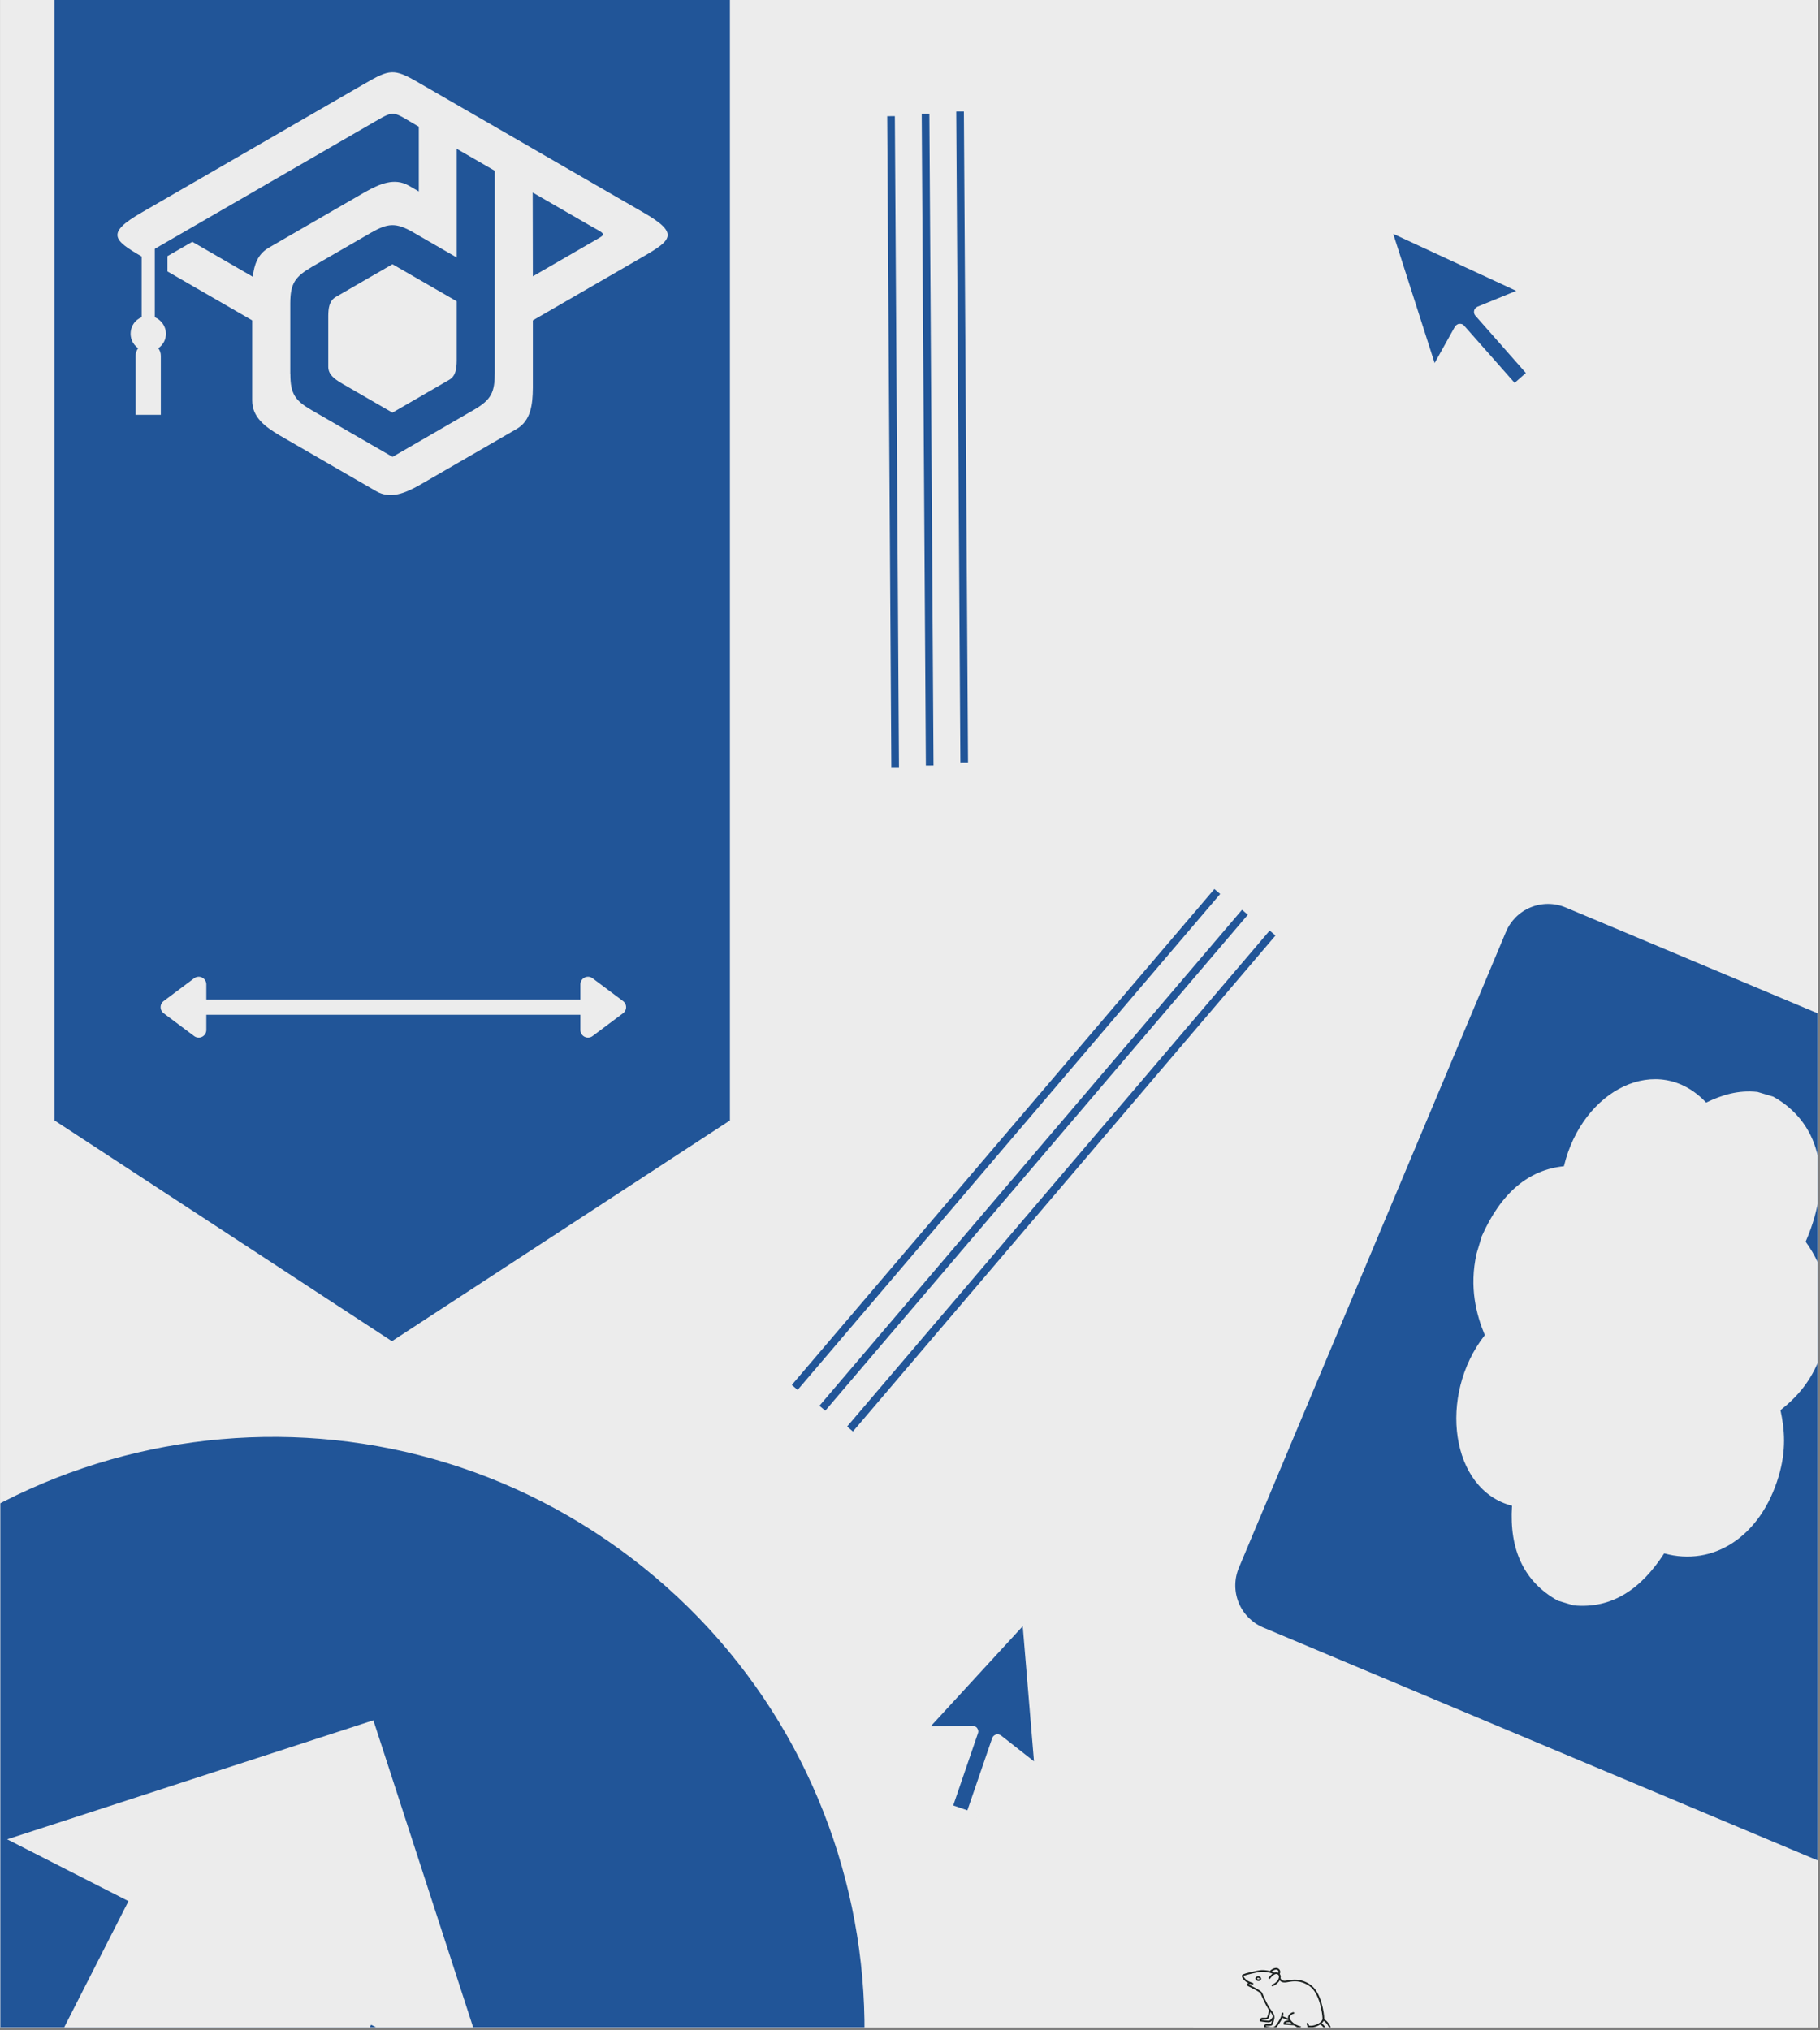 <svg xmlns="http://www.w3.org/2000/svg" xmlns:xlink="http://www.w3.org/1999/xlink" width="598" zoomAndPan="magnify" viewBox="0 0 448.5 500.25" height="667" preserveAspectRatio="xMidYMid meet" version="1.0"><rect x="0" y="0" width="448.5" height="500.25" fill="#808080" stroke="none"/><defs><clipPath id="002e114d66"><path d="M 0.086 0 L 447.914 0 L 447.914 499.5 L 0.086 499.5 Z M 0.086 0 " clip-rule="nonzero"/></clipPath><clipPath id="81aca91f9f"><path d="M 0.086 354 L 214 354 L 214 499.5 L 0.086 499.5 Z M 0.086 354 " clip-rule="nonzero"/></clipPath><clipPath id="37d244fbf2"><path d="M 39.449 295.523 L 271.559 472.094 L 94.988 704.203 L -137.121 527.633 Z M 39.449 295.523 " clip-rule="nonzero"/></clipPath><clipPath id="b3500cf58d"><path d="M 289 467 L 346 467 L 346 499.5 L 289 499.5 Z M 289 467 " clip-rule="nonzero"/></clipPath><clipPath id="944341553e"><path d="M 306.535 449.988 L 362.523 484.883 L 327.629 540.871 L 271.637 505.977 Z M 306.535 449.988 " clip-rule="nonzero"/></clipPath><clipPath id="662436087d"><path d="M 309 486 L 311 486 L 311 489 L 309 489 Z M 309 486 " clip-rule="nonzero"/></clipPath><clipPath id="10081c0a1e"><path d="M 306.371 483.418 L 330.852 486.98 L 327.938 507.012 L 303.453 503.449 Z M 306.371 483.418 " clip-rule="nonzero"/></clipPath><clipPath id="4aca9f10ab"><path d="M 306.371 483.418 L 330.852 486.98 L 327.938 507.012 L 303.453 503.449 Z M 306.371 483.418 " clip-rule="nonzero"/></clipPath><clipPath id="d577637099"><path d="M 306 484 L 329 484 L 329 499.5 L 306 499.5 Z M 306 484 " clip-rule="nonzero"/></clipPath><clipPath id="979ed2c7f1"><path d="M 306.371 483.418 L 330.852 486.98 L 327.938 507.012 L 303.453 503.449 Z M 306.371 483.418 " clip-rule="nonzero"/></clipPath><clipPath id="706673a6a7"><path d="M 306.371 483.418 L 330.852 486.98 L 327.938 507.012 L 303.453 503.449 Z M 306.371 483.418 " clip-rule="nonzero"/></clipPath><clipPath id="0b9594ea44"><path d="M 13.438 0 L 179.871 0 L 179.871 330.465 L 13.438 330.465 Z M 13.438 0 " clip-rule="nonzero"/></clipPath><clipPath id="d30a881fdc"><path d="M 28.941 17.594 L 164.52 17.594 L 164.52 122 L 28.941 122 Z M 28.941 17.594 " clip-rule="nonzero"/></clipPath><clipPath id="6c42ba5ed4"><path d="M 122.176 56.117 L 127.664 56.117 L 127.664 62.156 L 122.176 62.156 Z M 122.176 56.117 " clip-rule="nonzero"/></clipPath><clipPath id="d7fc81e8cd"><path d="M 304 222 L 447.914 222 L 447.914 468 L 304 468 Z M 304 222 " clip-rule="nonzero"/></clipPath><clipPath id="dd5e9c490e"><path d="M 249.492 270.68 L 501.434 167.781 L 604.332 419.723 L 352.391 522.621 Z M 249.492 270.68 " clip-rule="nonzero"/></clipPath><clipPath id="8d198ae0fd"><path d="M 358 265 L 447.914 265 L 447.914 396 L 358 396 Z M 358 265 " clip-rule="nonzero"/></clipPath><clipPath id="8b14dfec9c"><path d="M 342.012 381.848 L 380.516 253.289 L 465.262 278.672 L 426.758 407.227 Z M 342.012 381.848 " clip-rule="nonzero"/></clipPath><clipPath id="b7db3483fd"><path d="M 1 423 L 122 423 L 122 499.5 L 1 499.5 Z M 1 423 " clip-rule="nonzero"/></clipPath><clipPath id="624bf192c6"><path d="M 32.223 393.398 L 151.801 454.312 L 90.883 573.891 L -28.691 512.973 Z M 32.223 393.398 " clip-rule="nonzero"/></clipPath><clipPath id="ae6f7dbd74"><path d="M 341 55 L 378 55 L 378 97 L 341 97 Z M 341 55 " clip-rule="nonzero"/></clipPath><clipPath id="4a604e7654"><path d="M 339.305 54.113 L 370.652 44.844 L 385.238 94.156 L 353.891 103.43 Z M 339.305 54.113 " clip-rule="nonzero"/></clipPath><clipPath id="a42507c3c7"><path d="M 339 53 L 380 53 L 380 98 L 339 98 Z M 339 53 " clip-rule="nonzero"/></clipPath><clipPath id="962967dfda"><path d="M 339.305 54.113 L 370.652 44.844 L 385.238 94.156 L 353.891 103.43 Z M 339.305 54.113 " clip-rule="nonzero"/></clipPath><clipPath id="4936ce5e38"><path d="M 226 397 L 257 397 L 257 448 L 226 448 Z M 226 397 " clip-rule="nonzero"/></clipPath><clipPath id="0ff5e7c3b2"><path d="M 253.086 395.449 L 276.641 418.113 L 240.988 455.172 L 217.43 432.508 Z M 253.086 395.449 " clip-rule="nonzero"/></clipPath><clipPath id="b361f45331"><path d="M 224 396 L 258 396 L 258 450 L 224 450 Z M 224 396 " clip-rule="nonzero"/></clipPath><clipPath id="26d61a4ef1"><path d="M 253.086 395.449 L 276.641 418.113 L 240.988 455.172 L 217.43 432.508 Z M 253.086 395.449 " clip-rule="nonzero"/></clipPath></defs><g clip-path="url(#002e114d66)"><path fill="#ffffff" d="M 0.086 0 L 448.414 0 L 448.414 506.805 L 0.086 506.805 Z M 0.086 0 " fill-opacity="1" fill-rule="nonzero"/><path fill="#ffffff" d="M 0.086 0 L 448.414 0 L 448.414 500.059 L 0.086 500.059 Z M 0.086 0 " fill-opacity="1" fill-rule="nonzero"/><path fill="#ececec" d="M 0.086 0 L 448.414 0 L 448.414 500.059 L 0.086 500.059 Z M 0.086 0 " fill-opacity="1" fill-rule="nonzero"/></g><g clip-path="url(#81aca91f9f)"><g clip-path="url(#37d244fbf2)"><path fill="#215598" d="M 155.504 383.809 C 91.406 335.051 -0.078 347.484 -48.836 411.578 C -97.598 475.676 -85.164 567.16 -21.066 615.918 C 43.027 664.68 134.516 652.246 183.273 588.148 C 232.031 524.055 219.598 432.566 155.504 383.809 " fill-opacity="1" fill-rule="nonzero"/></g></g><g clip-path="url(#b3500cf58d)"><g clip-path="url(#944341553e)"><path fill="#ececec" d="M 334.531 467.434 L 345.078 512.879 L 299.633 523.426 L 289.086 477.98 L 334.531 467.434 " fill-opacity="1" fill-rule="nonzero"/></g></g><g clip-path="url(#662436087d)"><g clip-path="url(#10081c0a1e)"><g clip-path="url(#4aca9f10ab)"><path fill="#1c2120" d="M 310.059 487.684 C 309.895 487.66 309.785 487.551 309.797 487.469 C 309.809 487.383 309.945 487.309 310.109 487.332 C 310.277 487.359 310.383 487.469 310.371 487.551 C 310.359 487.633 310.227 487.707 310.059 487.684 Z M 310.168 486.922 C 309.781 486.867 309.43 487.082 309.383 487.406 C 309.336 487.73 309.609 488.039 310 488.094 C 310.387 488.152 310.738 487.934 310.785 487.609 C 310.832 487.289 310.559 486.977 310.168 486.922 " fill-opacity="1" fill-rule="nonzero"/></g></g></g><g clip-path="url(#d577637099)"><g clip-path="url(#979ed2c7f1)"><g clip-path="url(#706673a6a7)"><path fill="#1c2120" d="M 324.371 505.434 C 322.605 505.789 320.672 504.695 319.258 503.898 C 318.898 503.691 318.586 503.516 318.309 503.379 C 317.309 502.895 316.258 502.941 315.473 503.43 C 315.855 503.117 316.43 502.836 317.258 502.793 C 318.609 502.727 319.277 503.164 320.051 503.668 C 320.645 504.059 321.32 504.5 322.387 504.711 C 325.211 505.27 326.672 503.594 327.07 501.984 C 327.406 500.613 326.648 499.156 325.691 498.527 C 325.914 498.332 326.082 498.125 326.191 497.918 C 326.656 498.234 327.805 499.223 327.863 501.273 C 327.934 503.809 326.027 505.098 324.371 505.434 Z M 322.574 499.082 C 322.539 498.93 322.477 498.754 322.379 498.539 C 322.328 498.434 322.203 498.391 322.098 498.438 C 321.992 498.484 321.949 498.609 321.996 498.711 C 322.105 498.945 322.16 499.113 322.18 499.234 C 322.18 499.262 322.18 499.289 322.188 499.312 C 322.195 499.5 322.094 499.566 321.965 499.648 C 321.91 499.684 321.855 499.723 321.797 499.77 C 321.672 499.875 321.609 499.996 321.555 500.105 C 321.465 500.281 321.406 500.391 321.039 500.402 C 320.438 500.414 317.938 500.246 317.18 500.191 C 317.188 500.18 317.195 500.168 317.207 500.152 C 317.281 500.07 317.5 499.938 318.125 499.988 C 319.559 500.098 320.277 499.582 320.309 499.559 L 320.668 499.293 L 320.23 499.191 C 320.219 499.188 318.891 498.863 318.055 497.723 C 317.816 497.395 317.758 497.105 317.883 496.836 C 318.062 496.434 318.59 496.199 318.715 496.18 C 318.82 496.188 318.918 496.113 318.934 496.004 C 318.949 495.891 318.871 495.785 318.754 495.77 C 318.535 495.734 317.867 496.043 317.566 496.531 C 317.453 496.719 317.363 496.977 317.414 497.297 C 316.887 497.09 316.398 496.895 316.145 496.789 C 316.219 496.547 316.27 496.305 316.27 496.086 C 316.27 495.973 316.176 495.879 316.062 495.875 C 315.945 495.875 315.852 495.965 315.848 496.082 C 315.848 496.297 315.789 496.539 315.703 496.785 C 315.695 496.797 315.688 496.809 315.684 496.824 C 315.676 496.844 315.672 496.863 315.668 496.883 C 315.301 497.844 314.496 498.883 314.488 498.898 L 314.473 498.918 C 314.469 498.922 314.152 499.445 313.617 499.441 C 313.125 499.441 312.258 499.312 311.879 499.254 C 311.887 499.234 311.898 499.219 311.91 499.203 C 311.961 499.145 312.074 499.117 312.227 499.129 C 312.469 499.145 313.277 499.18 313.5 498.953 C 313.535 498.918 313.559 498.875 313.57 498.832 C 313.652 498.645 314.105 497.555 314.062 496.93 C 314.062 496.926 314.062 496.922 314.059 496.918 C 314.059 496.918 314.059 496.914 314.059 496.914 C 314.004 496.25 313.645 495.785 313.297 495.336 C 313.184 495.188 313.062 495.031 312.957 494.871 C 312.246 493.789 311.312 491.699 311.074 491.086 C 310.875 490.566 309.52 489.863 308.148 489.188 C 307.992 489.109 307.855 489.043 307.75 488.992 C 307.816 488.949 307.934 488.887 308.137 488.801 C 308.383 488.898 308.57 488.965 308.59 488.973 C 308.699 489.008 308.816 488.953 308.855 488.844 C 308.895 488.738 308.836 488.617 308.727 488.578 C 308.625 488.543 308.457 488.48 308.27 488.406 C 308.238 488.387 308.207 488.371 308.168 488.367 C 307.836 488.23 307.465 488.062 307.277 487.922 C 306.91 487.652 306.422 487.105 306.469 486.852 C 306.859 486.609 309.953 485.883 310.855 485.824 C 311.539 485.781 312.715 485.926 313.602 486.281 C 313.066 486.656 312.68 487.219 312.652 487.262 C 312.59 487.355 312.613 487.484 312.711 487.551 C 312.77 487.59 312.844 487.594 312.906 487.57 C 312.945 487.555 312.977 487.527 313.004 487.492 C 313.012 487.477 314.035 486.02 314.824 486.441 C 315.137 486.605 315.188 486.895 315.176 487.109 C 315.145 487.719 314.555 488.559 313.484 488.988 C 313.375 489.031 313.324 489.152 313.367 489.262 C 313.398 489.332 313.461 489.379 313.531 489.387 C 313.57 489.395 313.605 489.391 313.641 489.375 C 314.504 489.027 315.07 488.461 315.363 487.91 C 315.488 488.094 315.816 488.551 316.879 488.438 C 317.051 488.418 317.238 488.387 317.453 488.348 C 318.645 488.137 320.438 487.824 322.66 489.324 C 325.223 491.059 325.887 496.188 325.914 497.367 C 325.922 497.664 325.699 498 325.293 498.316 C 324.633 498.828 323.484 499.254 322.574 499.082 Z M 316.77 498.453 C 316.777 498.441 316.785 498.43 316.797 498.418 C 316.867 498.332 317.086 498.199 317.715 498.246 C 317.809 498.254 317.887 498.254 317.945 498.25 C 318.043 498.359 318.145 498.461 318.246 498.555 C 317.613 498.516 317.062 498.477 316.77 498.453 Z M 312.645 497.871 C 312.156 497.867 311.289 497.738 310.91 497.68 C 310.918 497.66 310.926 497.645 310.941 497.629 C 310.992 497.57 311.102 497.547 311.258 497.555 C 311.5 497.57 312.305 497.605 312.531 497.383 C 312.566 497.348 312.59 497.305 312.598 497.258 C 312.664 497.109 312.969 496.395 313.074 495.727 C 313.348 496.09 313.586 496.449 313.637 496.91 C 313.48 497.207 313.051 497.871 312.645 497.871 Z M 314.809 485.379 C 314.965 485.488 315.051 485.629 315.066 485.801 C 315.074 485.906 315.055 486.004 315.031 486.078 C 315.027 486.078 315.027 486.078 315.023 486.074 C 314.699 485.902 314.371 485.918 314.066 486.031 C 313.859 485.93 313.633 485.84 313.398 485.766 C 313.777 485.449 314.434 485.121 314.809 485.379 Z M 326.328 497.504 C 326.332 497.457 326.336 497.406 326.336 497.359 C 326.305 496.059 325.637 490.836 322.895 488.984 C 320.531 487.387 318.559 487.73 317.379 487.938 C 317.168 487.973 316.988 488.008 316.832 488.023 C 316.008 488.113 315.805 487.812 315.707 487.672 C 315.691 487.648 315.668 487.605 315.641 487.555 C 315.617 487.512 315.59 487.457 315.559 487.402 C 315.578 487.309 315.594 487.219 315.598 487.133 C 315.613 486.832 315.531 486.566 315.367 486.359 C 315.445 486.215 315.492 486.016 315.488 485.828 C 315.484 485.605 315.402 485.281 315.051 485.039 C 314.387 484.586 313.371 485.152 312.926 485.633 C 312.148 485.441 311.34 485.379 310.828 485.41 C 310.387 485.438 309.316 485.641 308.219 485.898 C 306.207 486.375 306.133 486.555 306.09 486.66 C 305.805 487.348 307.012 488.246 307.027 488.258 C 307.172 488.363 307.395 488.48 307.625 488.586 C 307.398 488.711 307.266 488.836 307.262 489 C 307.258 489.074 307.281 489.215 307.469 489.312 C 307.578 489.371 307.75 489.457 307.961 489.559 C 308.66 489.906 310.523 490.82 310.68 491.23 C 310.922 491.855 311.879 493.988 312.605 495.098 C 312.629 495.133 312.656 495.172 312.684 495.207 C 312.734 495.852 312.293 496.91 312.215 497.09 C 312.109 497.125 311.793 497.176 311.281 497.141 C 310.988 497.121 310.766 497.195 310.625 497.355 C 310.426 497.574 310.48 497.863 310.484 497.895 L 310.512 498.035 L 310.656 498.059 C 310.676 498.062 310.883 498.098 311.164 498.141 C 311.605 498.203 312.234 498.285 312.645 498.285 C 312.969 498.285 313.254 498.09 313.48 497.855 C 313.383 498.18 313.258 498.488 313.184 498.664 C 313.078 498.699 312.762 498.746 312.254 498.715 C 311.957 498.695 311.734 498.766 311.594 498.926 C 311.398 499.148 311.449 499.438 311.453 499.469 L 311.484 499.609 L 311.625 499.633 C 311.648 499.637 311.852 499.672 312.133 499.711 C 312.574 499.777 313.207 499.855 313.617 499.859 C 314.344 499.863 314.766 499.242 314.828 499.141 C 314.914 499.031 315.605 498.121 316 497.18 C 316.32 497.309 316.973 497.574 317.617 497.82 C 317.617 497.82 317.621 497.824 317.621 497.828 C 317.066 497.801 316.68 497.91 316.473 498.148 C 316.266 498.391 316.328 498.664 316.336 498.695 L 316.371 498.84 L 316.523 498.852 C 316.535 498.852 317.648 498.938 318.824 499.004 C 319.121 499.195 319.398 499.332 319.625 499.422 C 319.309 499.527 318.82 499.625 318.156 499.574 C 317.531 499.523 317.105 499.633 316.883 499.891 C 316.676 500.133 316.734 500.406 316.742 500.434 L 316.781 500.582 L 316.934 500.594 C 317.07 500.602 320.324 500.836 321.055 500.816 C 321.672 500.801 321.82 500.508 321.93 500.293 C 321.973 500.207 322.012 500.137 322.07 500.086 C 322.109 500.055 322.152 500.027 322.199 499.996 C 322.387 499.875 322.547 499.742 322.594 499.508 C 322.594 499.508 322.598 499.508 322.598 499.508 C 323.523 499.645 324.602 499.289 325.336 498.801 C 326.223 499.285 326.961 500.66 326.66 501.883 C 326.293 503.383 324.996 504.809 322.469 504.305 C 321.484 504.105 320.871 503.707 320.281 503.32 C 319.48 502.801 318.727 502.305 317.234 502.379 C 315.227 502.477 314.367 503.902 314.281 504.539 C 314.242 504.824 314.379 504.91 314.461 504.938 C 314.477 504.941 314.488 504.945 314.504 504.949 C 314.73 504.98 314.891 504.691 314.961 504.566 C 315.551 503.492 316.883 503.148 318.121 503.754 C 318.387 503.883 318.695 504.055 319.051 504.258 C 320.52 505.09 322.535 506.227 324.457 505.84 C 326.27 505.473 328.363 504.055 328.281 501.266 C 328.215 498.859 326.789 497.789 326.328 497.504 " fill-opacity="1" fill-rule="nonzero"/></g></g></g><g clip-path="url(#0b9594ea44)"><path fill="#215598" d="M 13.438 -5.398 L 13.438 276.066 L 96.578 330.457 L 179.871 276.066 L 179.871 -5.398 L 13.438 -5.398 " fill-opacity="1" fill-rule="nonzero"/></g><g clip-path="url(#d30a881fdc)"><path fill="#ececec" d="M 66.207 61.062 C 63.547 62.594 62.613 65.191 62.305 68.191 L 47.398 59.574 L 41.273 63.105 L 41.273 66.879 L 62.148 78.938 L 62.148 98.699 C 62.148 102.785 65.301 105.137 68.891 107.27 L 92.715 121.035 C 96.242 123.055 99.859 121.504 103.496 119.457 L 127.32 105.691 C 130.805 103.648 131.27 99.742 131.312 95.566 L 131.312 78.938 L 158.555 63.195 C 165.586 59.129 167.402 57.465 158.555 52.359 L 103.008 20.273 C 97.043 16.809 96.02 17.055 89.898 20.586 L 34.91 52.359 C 26.059 57.465 27.898 59.129 34.91 63.195 L 34.91 78.16 C 31.715 79.445 31.207 83.801 34.043 85.797 C 33.668 86.309 33.422 86.953 33.422 87.664 L 33.422 102.207 L 39.633 102.207 L 39.633 87.664 C 39.633 86.973 39.41 86.332 39.012 85.797 C 41.586 84 41.52 80.312 38.836 78.516 L 38.148 78.16 L 38.148 61.309 L 92.473 29.91 C 97.441 27.023 96.754 27.492 103.207 31.219 L 103.207 47.164 L 100.746 45.742 C 97.219 43.723 93.605 45.273 89.965 47.316 L 66.188 61.062 Z M 131.27 47.43 L 145.109 55.422 C 148.328 57.289 149.547 57.531 147.75 58.574 L 131.312 68.078 L 131.27 47.406 Z M 121.93 58 C 128.895 62.016 128.852 62.395 121.93 58 Z M 71.531 92.105 L 71.531 74.719 C 71.555 69.789 72.73 68.191 76.832 65.77 L 91.406 57.355 C 95.555 54.98 97.531 54.777 101.789 57.223 L 112.547 63.438 L 112.547 36.66 L 121.93 42.078 L 121.93 91.859 C 121.906 96.633 121.109 98.453 116.852 100.941 L 101.809 109.645 L 96.73 112.574 L 91.43 109.512 L 76.855 101.098 C 72.73 98.699 71.555 97.078 71.555 92.148 Z M 71.531 92.105 " fill-opacity="1" fill-rule="evenodd"/></g><path fill="#ececec" d="M 92.426 67.566 L 82.758 73.164 C 81.113 74.117 80.914 75.938 80.895 77.871 L 80.895 90.371 C 80.895 92.258 82.379 93.348 84.043 94.344 L 84.488 94.613 L 94.848 100.605 L 96.711 101.672 L 110.684 93.59 C 112.305 92.66 112.523 90.836 112.547 88.906 L 112.547 74.23 L 98.57 66.168 L 96.711 65.105 L 92.406 67.59 Z M 92.426 67.566 " fill-opacity="1" fill-rule="evenodd"/><g clip-path="url(#6c42ba5ed4)"><path fill="#ececec" d="M 122.176 56.117 L 127.664 56.117 L 127.664 62.156 L 122.176 62.156 L 122.176 56.117 " fill-opacity="1" fill-rule="nonzero"/></g><g clip-path="url(#d7fc81e8cd)"><g clip-path="url(#dd5e9c490e)"><path fill="#215598" d="M 385.828 223.586 L 542.516 289.398 C 545.266 290.555 547.445 292.754 548.57 295.512 C 549.699 298.273 549.684 301.367 548.527 304.117 L 482.715 460.809 C 481.559 463.559 479.359 465.734 476.598 466.863 C 473.84 467.988 470.746 467.973 467.996 466.82 L 311.305 401.004 C 308.555 399.852 306.379 397.652 305.25 394.891 C 304.125 392.129 304.137 389.035 305.293 386.285 L 371.109 229.598 C 372.262 226.848 374.461 224.668 377.223 223.543 C 379.98 222.414 383.078 222.43 385.828 223.586 " fill-opacity="1" fill-rule="nonzero"/></g></g><g clip-path="url(#8d198ae0fd)"><g clip-path="url(#8b14dfec9c)"><path fill="#ececec" d="M 363.871 308.855 C 364.293 307.445 364.719 306.027 365.141 304.621 C 369.918 293.824 376.727 288.223 385.395 287.34 C 389.969 268.328 408.617 259.094 420.445 271.664 C 424.277 269.809 428.328 268.52 433.09 269.039 C 434.383 269.426 435.672 269.812 436.965 270.199 C 447.715 276.117 452.289 289.09 444.961 305.945 C 449.512 312.207 453.023 321.98 448.559 334.215 C 446.242 340.535 442.66 344.344 438.758 347.449 C 439.789 352.254 440.227 357.262 438.309 363.73 C 433.867 378.691 422.145 386.078 410.102 382.734 C 404.422 391.508 397.246 396.453 387.77 395.547 C 386.477 395.16 385.184 394.77 383.895 394.387 C 375.617 389.773 371.895 381.953 372.602 370.996 C 357.469 367.133 354.266 343.832 365.895 328.965 C 363.84 323.977 361.988 317.238 363.871 308.855 " fill-opacity="1" fill-rule="nonzero"/></g></g><g clip-path="url(#b7db3483fd)"><g clip-path="url(#624bf192c6)"><path fill="#ececec" d="M 92.012 423.855 L 1.766 453.188 L 31.66 468.414 L 1.203 528.203 L 60.992 558.66 L 91.449 498.871 L 121.344 514.102 L 92.012 423.855 " fill-opacity="1" fill-rule="nonzero"/></g></g><path stroke-linecap="butt" transform="matrix(0.012, 1.884, -1.884, 0.012, 236.585, 27.471)" fill="none" stroke-linejoin="miter" d="M 0.001 -0 L 85.214 0.001 " stroke="#215598" stroke-width="1" stroke-opacity="1" stroke-miterlimit="4"/><path stroke-linecap="butt" transform="matrix(0.012, 1.884, -1.884, 0.012, 228.079, 28.048)" fill="none" stroke-linejoin="miter" d="M -0.001 0 L 85.215 -0 " stroke="#215598" stroke-width="1" stroke-opacity="1" stroke-miterlimit="4"/><path stroke-linecap="butt" transform="matrix(0.012, 1.884, -1.884, 0.012, 219.573, 28.625)" fill="none" stroke-linejoin="miter" d="M -0 -0.001 L 85.216 0.001 " stroke="#215598" stroke-width="1" stroke-opacity="1" stroke-miterlimit="4"/><path stroke-linecap="butt" transform="matrix(1.222, -1.434, 1.434, 1.222, 195.838, 341.846)" fill="none" stroke-linejoin="miter" d="M 0 0.001 L 85.215 0.001 " stroke="#215598" stroke-width="1" stroke-opacity="1" stroke-miterlimit="4"/><path stroke-linecap="butt" transform="matrix(1.222, -1.434, 1.434, 1.222, 202.654, 346.968)" fill="none" stroke-linejoin="miter" d="M -0.001 -0 L 85.215 -0.001 " stroke="#215598" stroke-width="1" stroke-opacity="1" stroke-miterlimit="4"/><path stroke-linecap="butt" transform="matrix(1.222, -1.434, 1.434, 1.222, 209.469, 352.091)" fill="none" stroke-linejoin="miter" d="M 0 -0 L 85.215 -0.001 " stroke="#215598" stroke-width="1" stroke-opacity="1" stroke-miterlimit="4"/><g clip-path="url(#ae6f7dbd74)"><g clip-path="url(#4a604e7654)"><path fill="#215598" d="M 377.168 71.785 L 341.039 55.055 L 353.199 92.957 L 359.801 81.16 L 373.156 96.273 L 377.992 91.98 L 364.645 76.902 Z M 377.168 71.785 " fill-opacity="1" fill-rule="nonzero"/></g></g><g clip-path="url(#a42507c3c7)"><g clip-path="url(#962967dfda)"><path fill="#ececec" d="M 373.555 97.613 C 373.402 97.656 373.238 97.664 373.074 97.672 C 372.695 97.656 372.348 97.469 372.105 97.211 L 360.059 83.574 L 354.438 93.629 C 354.168 94.121 353.629 94.406 353.066 94.324 C 352.512 94.281 352.062 93.875 351.863 93.352 L 339.711 55.488 C 339.555 54.953 339.711 54.367 340.102 54.004 C 340.531 53.625 341.137 53.57 341.621 53.805 L 377.754 70.531 C 378.234 70.762 378.559 71.293 378.551 71.832 C 378.547 72.375 378.199 72.891 377.676 73.09 L 366.961 77.422 L 379.004 91.055 C 379.516 91.652 379.473 92.496 378.875 93.004 L 374.043 97.301 C 373.926 97.461 373.746 97.555 373.555 97.613 Z M 359.406 79.82 C 359.484 79.801 359.559 79.777 359.648 79.793 C 360.09 79.746 360.551 79.898 360.828 80.273 L 373.25 94.336 L 376.016 91.898 L 363.582 77.797 C 363.277 77.473 363.18 77.004 363.258 76.562 C 363.336 76.125 363.691 75.773 364.086 75.57 L 373.645 71.664 L 343.332 57.617 L 353.535 89.449 L 358.555 80.449 C 358.766 80.176 359.062 79.922 359.406 79.82 Z M 359.406 79.82 " fill-opacity="1" fill-rule="nonzero"/></g></g><g clip-path="url(#4936ce5e38)"><g clip-path="url(#0ff5e7c3b2)"><path fill="#215598" d="M 256.441 437.098 L 253.121 397.422 L 226.191 426.73 L 239.711 426.637 L 233.176 445.719 L 239.297 447.797 L 245.805 428.742 Z M 256.441 437.098 " fill-opacity="1" fill-rule="nonzero"/></g></g><g clip-path="url(#b361f45331)"><g clip-path="url(#26d61a4ef1)"><path fill="#ececec" d="M 232.207 446.723 C 232.094 446.613 232.004 446.473 231.918 446.336 C 231.742 446 231.734 445.605 231.84 445.266 L 237.738 428.055 L 226.219 428.141 C 225.656 428.148 225.145 427.82 224.934 427.289 C 224.699 426.789 224.828 426.195 225.188 425.766 L 252.09 396.484 C 252.477 396.082 253.066 395.93 253.574 396.086 C 254.113 396.273 254.461 396.773 254.5 397.309 L 257.82 436.984 C 257.859 437.52 257.559 438.062 257.086 438.324 C 256.613 438.586 255.992 438.543 255.562 438.184 L 246.496 431.012 L 240.602 448.223 C 240.332 448.961 239.582 449.34 238.844 449.074 L 232.719 446.996 C 232.523 446.973 232.352 446.863 232.207 446.723 Z M 240.676 425.633 C 240.734 425.688 240.793 425.742 240.82 425.824 C 241.082 426.188 241.176 426.664 240.984 427.09 L 234.902 444.84 L 238.391 446.039 L 244.5 428.262 C 244.633 427.836 244.992 427.52 245.414 427.371 C 245.832 427.223 246.312 427.352 246.684 427.598 L 254.805 433.973 L 252.031 400.68 L 229.402 425.289 L 239.711 425.199 C 240.051 425.25 240.418 425.383 240.676 425.633 Z M 240.676 425.633 " fill-opacity="1" fill-rule="nonzero"/></g></g><path stroke-linecap="butt" transform="matrix(3.757, 0, 0, 3.749, 39.576, 248.155)" fill="none" stroke-linejoin="miter" d="M 2.75 0 L 27.787 0 " stroke="#ececec" stroke-width="1" stroke-opacity="1" stroke-miterlimit="4"/><path stroke-linecap="round" transform="matrix(3.757, 0, 0, 3.749, 39.576, 248.155)" fill-opacity="1" fill="#ececec" fill-rule="nonzero" stroke-linejoin="round" d="M 2.5 -1.5 L 0.5 0 L 2.5 1.5 Z M 2.5 -1.5 " stroke="#ececec" stroke-width="1" stroke-opacity="1" stroke-miterlimit="4"/><path stroke-linecap="round" transform="matrix(3.757, 0, 0, 3.749, 154.292, 248.155)" fill-opacity="1" fill="#ececec" fill-rule="nonzero" stroke-linejoin="round" d="M -2.5 -1.5 L -0.5 0 L -2.5 1.5 Z M -2.5 -1.5 " stroke="#ececec" stroke-width="1" stroke-opacity="1" stroke-miterlimit="4"/></svg>